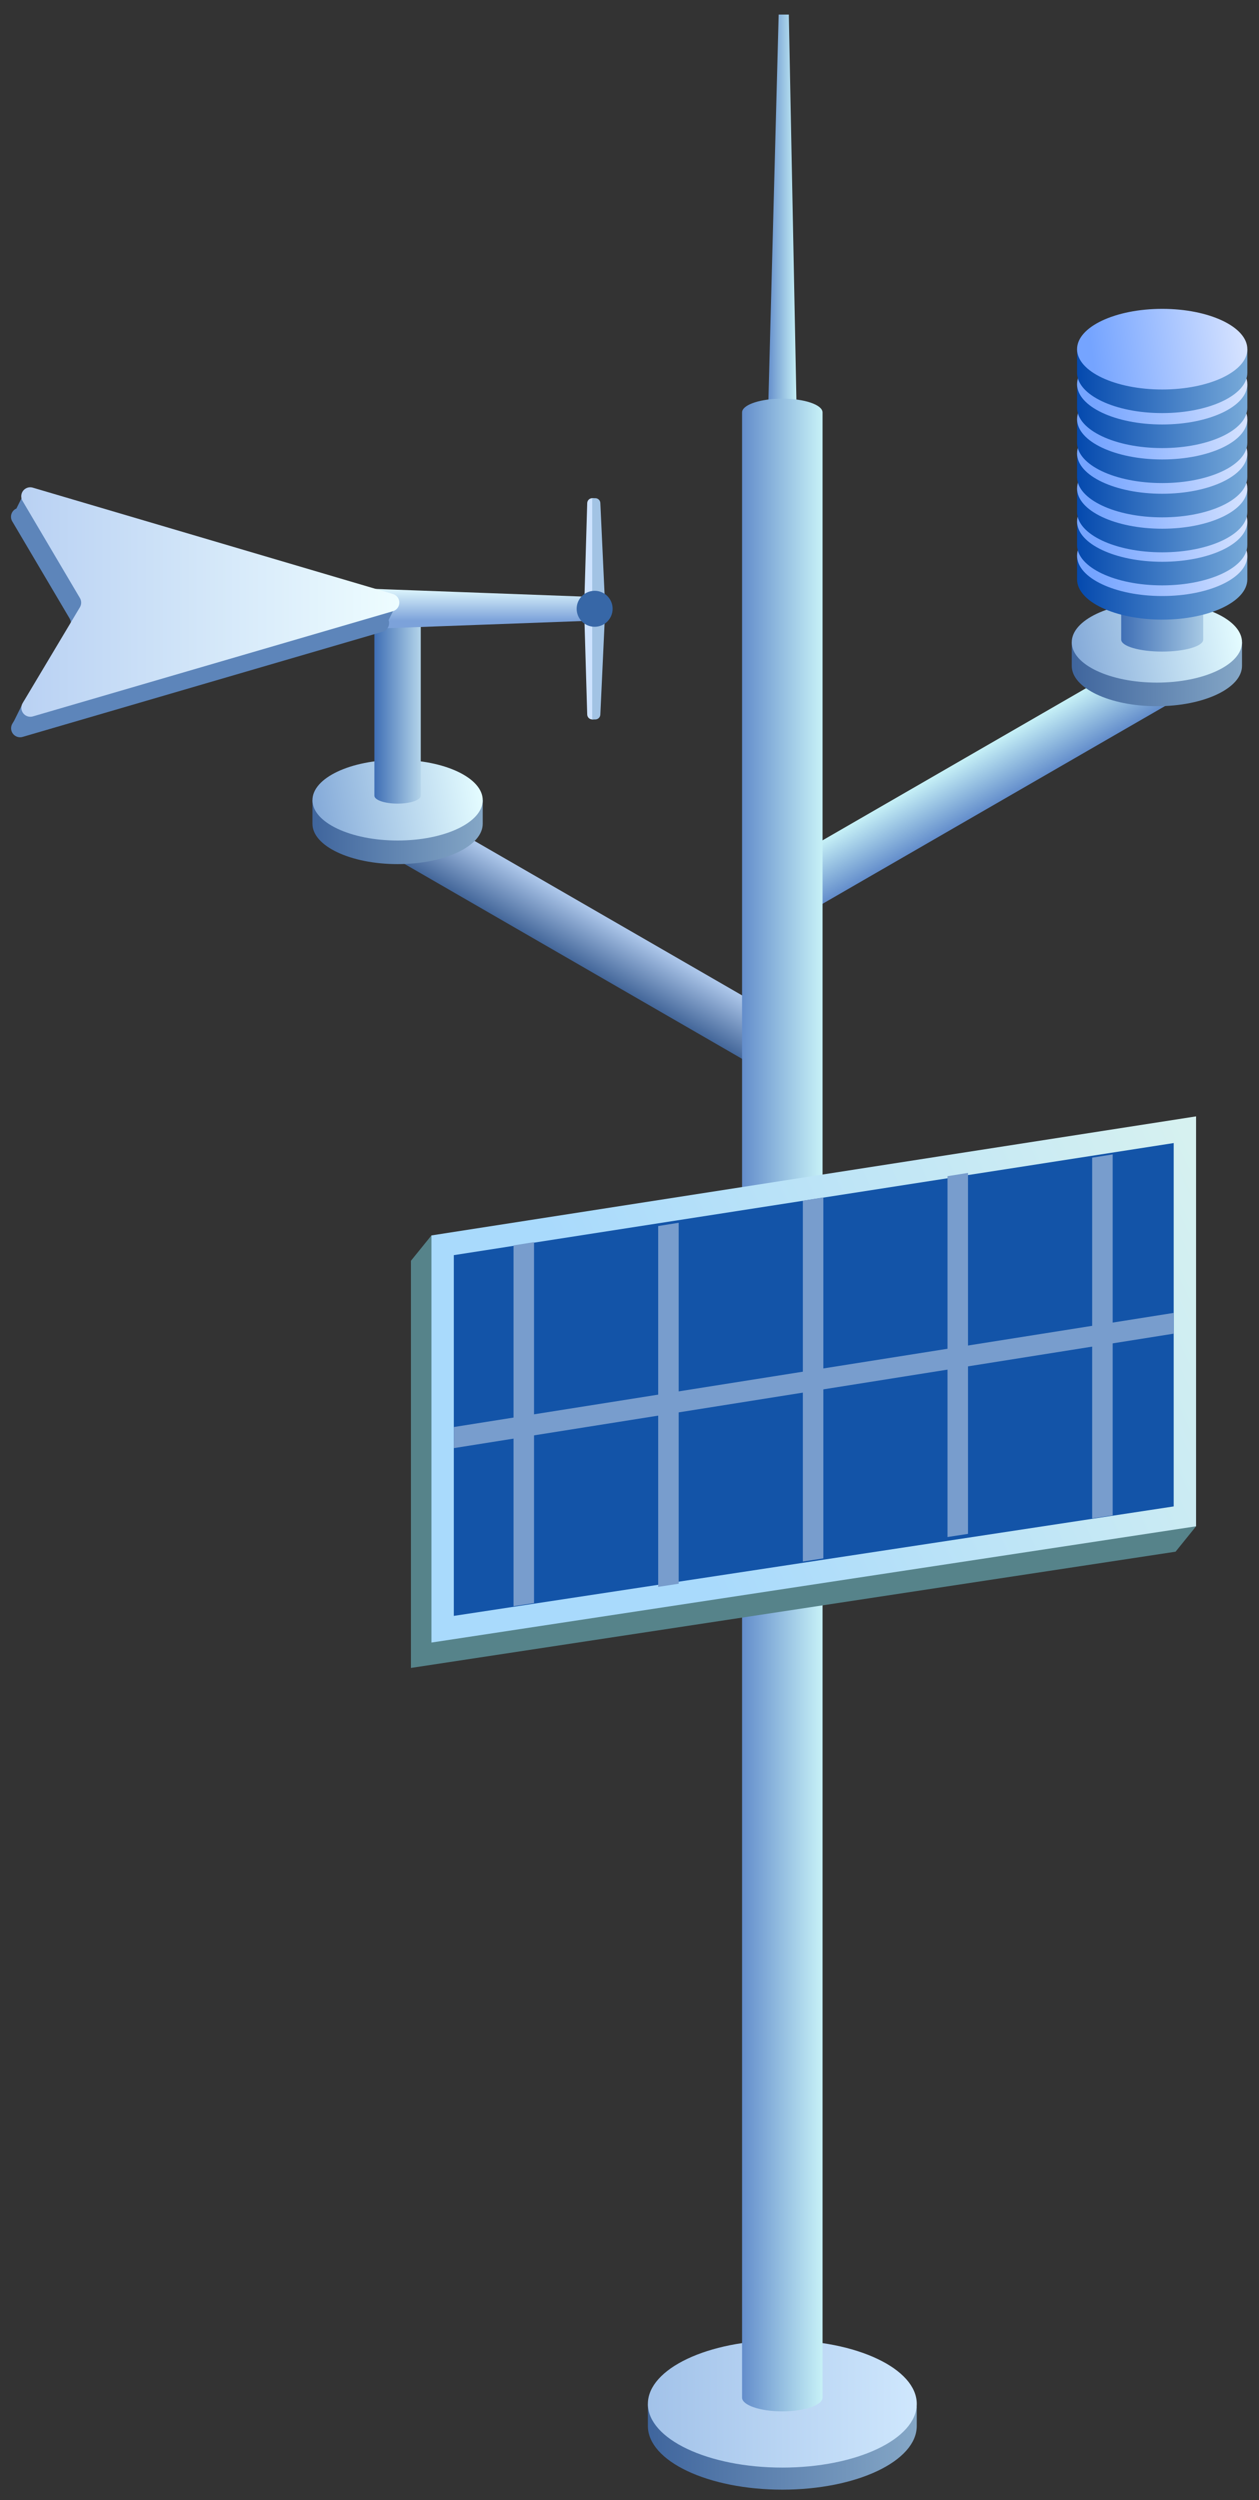 <?xml version="1.0" encoding="UTF-8"?>
<svg width="70px" height="139px" viewBox="0 0 70 139" version="1.1" xmlns="http://www.w3.org/2000/svg" xmlns:xlink="http://www.w3.org/1999/xlink">
    <rect x="0" y="0" width="70" height="139" fill="#333333" stroke="none"/>
    <title>气象站</title>
    <defs>
        <linearGradient x1="0%" y1="50%" x2="125.861%" y2="50%" id="linearGradient-1">
            <stop stop-color="#3F659D" offset="0%"></stop>
            <stop stop-color="#97B8D1" offset="100%"></stop>
        </linearGradient>
        <linearGradient x1="100%" y1="50%" x2="0%" y2="50%" id="linearGradient-2">
            <stop stop-color="#CFE7FD" offset="0%"></stop>
            <stop stop-color="#A2C2E9" offset="100%"></stop>
        </linearGradient>
        <linearGradient x1="0%" y1="50%" x2="100%" y2="50%" id="linearGradient-3">
            <stop stop-color="#638DCB" offset="0%"></stop>
            <stop stop-color="#C7F1F7" offset="100%"></stop>
        </linearGradient>
        <linearGradient x1="0%" y1="50%" x2="100%" y2="50%" id="linearGradient-4">
            <stop stop-color="#436699" offset="0%"></stop>
            <stop stop-color="#AFC9EC" offset="100%"></stop>
        </linearGradient>
        <linearGradient x1="0%" y1="50%" x2="100%" y2="50%" id="linearGradient-5">
            <stop stop-color="#638DCB" offset="0%"></stop>
            <stop stop-color="#C7F1F7" offset="100%"></stop>
        </linearGradient>
        <linearGradient x1="0%" y1="50%" x2="125.861%" y2="50%" id="linearGradient-6">
            <stop stop-color="#3F659D" offset="0%"></stop>
            <stop stop-color="#97B8D1" offset="100%"></stop>
        </linearGradient>
        <linearGradient x1="-34%" y1="61.219%" x2="100%" y2="50%" id="linearGradient-7">
            <stop stop-color="#638DCB" offset="0%"></stop>
            <stop stop-color="#E4FCFF" offset="100%"></stop>
        </linearGradient>
        <linearGradient x1="0%" y1="50%" x2="128.613%" y2="50%" id="linearGradient-8">
            <stop stop-color="#3F6FB5" offset="0%"></stop>
            <stop stop-color="#D5F1F9" offset="100%"></stop>
        </linearGradient>
        <linearGradient x1="22.588%" y1="50%" x2="100%" y2="50%" id="linearGradient-9">
            <stop stop-color="#7CA2DA" offset="0%"></stop>
            <stop stop-color="#E5FCFF" offset="100%"></stop>
        </linearGradient>
        <linearGradient x1="0%" y1="50%" x2="100%" y2="50%" id="linearGradient-10">
            <stop stop-color="#B9D1F3" offset="0%"></stop>
            <stop stop-color="#EEFDFF" offset="100%"></stop>
        </linearGradient>
        <linearGradient x1="0%" y1="50%" x2="143.918%" y2="50%" id="linearGradient-11">
            <stop stop-color="#3F6FB5" offset="0%"></stop>
            <stop stop-color="#D5F1F9" offset="100%"></stop>
        </linearGradient>
        <linearGradient x1="0%" y1="50%" x2="125.861%" y2="50%" id="linearGradient-12">
            <stop stop-color="#0449AE" offset="0%"></stop>
            <stop stop-color="#96C3E4" offset="100%"></stop>
        </linearGradient>
        <linearGradient x1="8.037%" y1="44.649%" x2="100%" y2="38.781%" id="linearGradient-13">
            <stop stop-color="#75A4FF" offset="0%"></stop>
            <stop stop-color="#D8E4FF" offset="100%"></stop>
        </linearGradient>
        <linearGradient x1="0%" y1="50%" x2="100%" y2="50%" id="linearGradient-14">
            <stop stop-color="#638DCB" offset="0%"></stop>
            <stop stop-color="#C7F1F7" offset="100%"></stop>
        </linearGradient>
        <linearGradient x1="27.431%" y1="59.605%" x2="115.577%" y2="32%" id="linearGradient-15">
            <stop stop-color="#A9DAFC" offset="0%"></stop>
            <stop stop-color="#DAF3EF" offset="100%"></stop>
        </linearGradient>
    </defs>
    <g id="页面-1" stroke="none" stroke-width="1" fill="none" fill-rule="evenodd">
        <g id="画板" transform="translate(-298, -57)">
            <g id="气象站" transform="translate(298.605, 57.811)">
                <g id="编组-23" transform="translate(35.417, 129.297)">
                    <path d="M14.949,4.768 C14.949,6.724 11.603,8.309 7.475,8.309 C3.347,8.309 -1.31670674e-10,6.724 -1.31670674e-10,4.768 L0.001,4.797 L-6.58353372e-11,4.797 L-6.58353372e-11,3.541 L0.333,3.72 C1.277,2.276 4.117,1.228 7.475,1.228 C10.928,1.228 13.834,2.337 14.692,3.844 L14.949,3.689 Z" id="形状结合" fill="url(#linearGradient-1)"></path>
                    <ellipse id="椭圆形" fill="url(#linearGradient-2)" cx="7.475" cy="3.541" rx="7.475" ry="3.541"></ellipse>
                </g>
                <path d="M52.393,29.745 L52.401,29.666 C52.479,29.281 53.13,28.979 53.921,28.979 C54.765,28.979 55.449,29.322 55.449,29.745 L55.449,29.745 L55.449,55.449 C55.449,55.872 54.765,56.215 53.921,56.215 C53.077,56.215 52.393,55.872 52.393,55.449 L52.393,55.449 L52.393,29.745 Z" id="形状结合备份-7" fill="url(#linearGradient-3)" transform="translate(53.921, 42.597) rotate(-120) translate(-53.921, -42.597) "></path>
                <path d="M28.807,37.483 L28.814,37.405 C28.893,37.019 29.543,36.718 30.335,36.718 C31.178,36.718 31.862,37.06 31.862,37.483 L31.862,37.483 L31.862,63.188 C31.862,63.61 31.178,63.953 30.335,63.953 C29.491,63.953 28.807,63.61 28.807,63.188 L28.807,63.188 L28.807,37.483 Z" id="形状结合备份-8" fill="url(#linearGradient-4)" transform="translate(30.335, 50.335) scale(-1, 1) rotate(-120) translate(-30.335, -50.335) "></path>
                <polygon id="形状结合备份-9" fill="url(#linearGradient-5)" points="42.689 0 43.253 0 43.704 22.916 42.079 22.916"></polygon>
                <g id="风向杆" transform="translate(-0, 25.941)">
                    <g id="编组-23备份-2" transform="translate(16.767, 15.494)">
                        <path d="M-4.58592275e-10,2.242 L0.895,2.242 C1.754,1.678 3.154,1.312 4.734,1.312 C6.314,1.312 7.713,1.678 8.573,2.242 L9.467,2.242 L9.467,3.554 C9.467,4.792 7.348,5.796 4.734,5.796 C2.119,5.796 -6.67046862e-10,4.792 -6.67046862e-10,3.554 L-6.67046862e-10,3.554 L-4.58592275e-10,2.242 Z" id="形状结合" fill="url(#linearGradient-6)"></path>
                        <ellipse id="椭圆形" fill="url(#linearGradient-7)" cx="4.734" cy="2.242" rx="4.734" ry="2.242"></ellipse>
                    </g>
                    <path d="M20.211,7.536 L20.219,7.485 C20.294,7.266 20.839,7.095 21.5,7.095 C22.212,7.095 22.789,7.293 22.789,7.536 L22.789,7.536 L22.789,17.486 C22.789,17.729 22.212,17.927 21.5,17.927 C20.788,17.927 20.211,17.729 20.211,17.486 L20.211,17.486 L20.211,7.536 Z" id="形状结合备份-10" fill="url(#linearGradient-8)"></path>
                    <g transform="translate(-0, 0)">
                        <path d="M24.413,-0.948 C25.09,-0.948 25.638,-0.674 25.638,-0.335 L25.638,-0.335 L25.068,15.139 L23.758,15.139 L23.188,-0.335 L23.197,-0.406 C23.267,-0.712 23.785,-0.948 24.413,-0.948 Z" id="形状结合备份-11" fill="url(#linearGradient-9)" transform="translate(24.413, 7.095) rotate(-90) translate(-24.413, -7.095) "></path>
                        <g id="翼" transform="translate(31.88, 0.945)">
                            <g id="编组-13备份-5" transform="translate(-0, -0)">
                                <path d="M0.444,0 C0.596,0 0.72,0.121 0.724,0.272 L0.886,5.862 C0.891,6.007 0.783,6.13 0.641,6.148 L0.606,6.15 L0.606,6.15 L0.28,6.15 C0.135,6.15 0.015,6.039 0.001,5.897 L0,5.866 L0,5.866 L0.164,0.272 C0.169,0.121 0.293,0 0.444,0 Z" id="矩形" fill="#CEE3FF"></path>
                                <path d="M0.613,0 C0.763,0 0.887,0.118 0.894,0.267 L1.153,5.857 C1.161,6.012 1.041,6.143 0.886,6.15 L0.873,6.15 L0.443,6.15 L0.443,0 L0.613,0 Z" id="路径" fill="#A2C3E4"></path>
                            </g>
                            <g id="编组-13备份-6" transform="translate(0.577, 9.226) scale(1, -1) translate(-0.577, -9.226) translate(-0, 6.15)">
                                <path d="M0.444,0 C0.596,0 0.72,0.121 0.724,0.272 L0.886,5.862 C0.891,6.007 0.783,6.13 0.641,6.148 L0.606,6.15 L0.606,6.15 L0.28,6.15 C0.135,6.15 0.015,6.039 0.001,5.897 L0,5.866 L0,5.866 L0.164,0.272 C0.169,0.121 0.293,0 0.444,0 Z" id="矩形" fill="#CEE3FF"></path>
                                <path d="M0.613,0 C0.763,0 0.887,0.118 0.894,0.267 L1.153,5.857 C1.161,6.012 1.041,6.143 0.886,6.15 L0.873,6.15 L0.443,6.15 L0.443,0 L0.613,0 Z" id="路径" fill="#A2C3E4"></path>
                            </g>
                            <ellipse id="椭圆形备份-28" fill="#3767A7" transform="translate(0.577, 6.15) rotate(-360) translate(-0.577, -6.15) " cx="0.577" cy="6.15" rx="1" ry="1"></ellipse>
                        </g>
                        <g id="编组-24" transform="translate(-0, 0)">
                            <path d="M0.727,0.678 L1.671,1.801 L19.444,7.049 L21.369,6.988 L21,7.724 C21.034,7.82 21.039,7.928 21.008,8.033 C20.96,8.196 20.832,8.324 20.669,8.371 L0.652,14.218 C0.387,14.295 0.11,14.143 0.032,13.878 C-0.007,13.745 0.012,13.601 0.083,13.481 L0.184,13.311 L0.736,12.199 L0.774,12.323 L3.268,8.149 C3.362,7.992 3.362,7.796 3.269,7.638 L0.076,2.234 C-0.064,1.996 0.014,1.689 0.252,1.549 L0.306,1.522 L0.727,0.678 Z" id="形状结合" fill="#5D85BA"></path>
                            <path d="M1.218,0.36 L21.24,6.272 C21.505,6.35 21.656,6.628 21.578,6.893 C21.53,7.056 21.402,7.183 21.239,7.231 L1.223,13.078 C0.957,13.155 0.68,13.003 0.602,12.738 C0.563,12.604 0.582,12.461 0.653,12.341 L3.838,7.009 C3.932,6.852 3.932,6.656 3.839,6.498 L0.646,1.094 C0.506,0.856 0.585,0.549 0.822,0.409 C0.942,0.338 1.085,0.32 1.218,0.36 Z" id="路径-58" fill="url(#linearGradient-10)"></path>
                        </g>
                    </g>
                </g>
                <g id="风向杆备份" transform="translate(58.983, 16.36)">
                    <g id="编组-23备份-2" transform="translate(-0, 16.296)">
                        <path d="M-4.58606486e-10,2.242 L0.895,2.242 C1.754,1.678 3.154,1.312 4.734,1.312 C6.314,1.312 7.713,1.678 8.573,2.242 L9.467,2.242 L9.467,3.554 C9.467,4.792 7.348,5.796 4.734,5.796 C2.119,5.796 -6.67061073e-10,4.792 -6.67061073e-10,3.554 L-6.67061073e-10,3.554 L-4.58606486e-10,2.242 Z" id="形状结合" fill="url(#linearGradient-6)"></path>
                        <ellipse id="椭圆形" fill="url(#linearGradient-7)" cx="4.734" cy="2.242" rx="4.734" ry="2.242"></ellipse>
                    </g>
                    <path d="M5.03,13.537 C6.289,13.537 7.31,13.834 7.31,14.201 L7.31,14.201 L7.31,18.39 C7.31,18.757 6.289,19.055 5.03,19.055 C3.77,19.055 2.75,18.757 2.75,18.39 L2.75,18.39 L2.75,14.201 L2.758,14.144 C2.858,13.804 3.837,13.537 5.03,13.537 Z" id="形状结合备份-10" fill="url(#linearGradient-11)"></path>
                    <g id="编组-23备份-3" transform="translate(0.296, 11.483)">
                        <path d="M-4.58606486e-10,2.242 L0.895,2.242 C1.754,1.678 3.154,1.312 4.734,1.312 C6.314,1.312 7.713,1.678 8.573,2.242 L9.467,2.242 L9.467,3.554 C9.467,4.792 7.348,5.796 4.734,5.796 C2.119,5.796 -6.67061073e-10,4.792 -6.67061073e-10,3.554 L-6.67061073e-10,3.554 L-4.58606486e-10,2.242 Z" id="形状结合" fill="url(#linearGradient-12)"></path>
                        <ellipse id="椭圆形" fill="url(#linearGradient-13)" cx="4.734" cy="2.242" rx="4.734" ry="2.242"></ellipse>
                    </g>
                    <g id="编组-23备份-4" transform="translate(0.296, 9.578)">
                        <path d="M-4.58606486e-10,2.242 L0.895,2.242 C1.754,1.678 3.154,1.312 4.734,1.312 C6.314,1.312 7.713,1.678 8.573,2.242 L9.467,2.242 L9.467,3.554 C9.467,4.792 7.348,5.796 4.734,5.796 C2.119,5.796 -6.67061073e-10,4.792 -6.67061073e-10,3.554 L-6.67061073e-10,3.554 L-4.58606486e-10,2.242 Z" id="形状结合" fill="url(#linearGradient-12)"></path>
                        <ellipse id="椭圆形" fill="url(#linearGradient-13)" cx="4.734" cy="2.242" rx="4.734" ry="2.242"></ellipse>
                    </g>
                    <g id="编组-23备份-5" transform="translate(0.296, 7.741)">
                        <path d="M-4.58606486e-10,2.242 L0.895,2.242 C1.754,1.678 3.154,1.312 4.734,1.312 C6.314,1.312 7.713,1.678 8.573,2.242 L9.467,2.242 L9.467,3.554 C9.467,4.792 7.348,5.796 4.734,5.796 C2.119,5.796 -6.67061073e-10,4.792 -6.67061073e-10,3.554 L-6.67061073e-10,3.554 L-4.58606486e-10,2.242 Z" id="形状结合" fill="url(#linearGradient-12)"></path>
                        <ellipse id="椭圆形" fill="url(#linearGradient-13)" cx="4.734" cy="2.242" rx="4.734" ry="2.242"></ellipse>
                    </g>
                    <g id="编组-23备份-6" transform="translate(0.296, 5.796)">
                        <path d="M-4.58606486e-10,2.242 L0.895,2.242 C1.754,1.678 3.154,1.312 4.734,1.312 C6.314,1.312 7.713,1.678 8.573,2.242 L9.467,2.242 L9.467,3.554 C9.467,4.792 7.348,5.796 4.734,5.796 C2.119,5.796 -6.67061073e-10,4.792 -6.67061073e-10,3.554 L-6.67061073e-10,3.554 L-4.58606486e-10,2.242 Z" id="形状结合" fill="url(#linearGradient-12)"></path>
                        <ellipse id="椭圆形" fill="url(#linearGradient-13)" cx="4.734" cy="2.242" rx="4.734" ry="2.242"></ellipse>
                    </g>
                    <g id="编组-23备份-7" transform="translate(0.296, 3.89)">
                        <path d="M-4.58606486e-10,2.242 L0.895,2.242 C1.754,1.678 3.154,1.312 4.734,1.312 C6.314,1.312 7.713,1.678 8.573,2.242 L9.467,2.242 L9.467,3.554 C9.467,4.792 7.348,5.796 4.734,5.796 C2.119,5.796 -6.67061073e-10,4.792 -6.67061073e-10,3.554 L-6.67061073e-10,3.554 L-4.58606486e-10,2.242 Z" id="形状结合" fill="url(#linearGradient-12)"></path>
                        <ellipse id="椭圆形" fill="url(#linearGradient-13)" cx="4.734" cy="2.242" rx="4.734" ry="2.242"></ellipse>
                    </g>
                    <g id="编组-23备份-8" transform="translate(0.296, 1.945)">
                        <path d="M-4.58606486e-10,2.242 L0.895,2.242 C1.754,1.678 3.154,1.312 4.734,1.312 C6.314,1.312 7.713,1.678 8.573,2.242 L9.467,2.242 L9.467,3.554 C9.467,4.792 7.348,5.796 4.734,5.796 C2.119,5.796 -6.67061073e-10,4.792 -6.67061073e-10,3.554 L-6.67061073e-10,3.554 L-4.58606486e-10,2.242 Z" id="形状结合" fill="url(#linearGradient-12)"></path>
                        <ellipse id="椭圆形" fill="url(#linearGradient-13)" cx="4.734" cy="2.242" rx="4.734" ry="2.242"></ellipse>
                    </g>
                    <g id="编组-23备份-9" transform="translate(0.296, 0)">
                        <path d="M-4.58606486e-10,2.242 L0.895,2.242 C1.754,1.678 3.154,1.312 4.734,1.312 C6.314,1.312 7.713,1.678 8.573,2.242 L9.467,2.242 L9.467,3.554 C9.467,4.792 7.348,5.796 4.734,5.796 C2.119,5.796 -6.67061073e-10,4.792 -6.67061073e-10,3.554 L-6.67061073e-10,3.554 L-4.58606486e-10,2.242 Z" id="形状结合" fill="url(#linearGradient-12)"></path>
                        <ellipse id="椭圆形" fill="url(#linearGradient-13)" cx="4.734" cy="2.242" rx="4.734" ry="2.242"></ellipse>
                    </g>
                </g>
                <path d="M40.654,22.119 L40.662,22.053 C40.76,21.661 41.721,21.353 42.892,21.353 C44.127,21.353 45.129,21.696 45.129,22.119 L45.129,22.119 L45.129,132.488 C45.129,132.91 44.127,133.253 42.892,133.253 C41.656,133.253 40.654,132.91 40.654,132.488 L40.654,132.488 L40.654,22.119 Z" id="形状结合" fill="url(#linearGradient-14)"></path>
                <g id="太阳能" transform="translate(22.243, 61.256)">
                    <polygon id="路径-62备份" fill="#56838A" points="0 8.029 1.14 6.619 1.934 7.728 42.513 1.411 42.513 21.809 43.653 22.791 42.513 24.202 0 30.665"></polygon>
                    <polygon id="路径-62" fill="url(#linearGradient-15)" points="1.14 6.619 43.653 0 43.653 22.791 1.14 29.254"></polygon>
                    <polygon id="路径-62" fill="#1354A8" points="2.384 7.715 42.409 1.483 42.409 21.686 2.384 27.771"></polygon>
                    <polygon id="矩形" fill="#789DCD" points="5.704 7.174 6.844 6.992 6.844 27.06 5.704 27.235"></polygon>
                    <polygon id="矩形备份-21" fill="#789DCD" points="13.747 6.097 14.887 5.916 14.887 25.984 13.747 26.159"></polygon>
                    <polygon id="矩形备份-22" fill="#789DCD" points="21.79 4.687 22.93 4.505 22.93 24.573 21.79 24.748"></polygon>
                    <polygon id="矩形备份-23" fill="#789DCD" points="29.833 3.325 30.973 3.143 30.973 23.211 29.833 23.387"></polygon>
                    <polygon id="矩形备份-24" fill="#789DCD" points="37.876 2.296 39.016 2.115 39.016 22.183 37.876 22.358"></polygon>
                    <polygon id="矩形备份-25" fill="#789DCD" transform="translate(22.397, 14.685) rotate(-99) translate(-22.397, -14.685) " points="21.815 -5.669 22.973 -5.485 22.979 35.04 21.839 34.859"></polygon>
                </g>
            </g>
        </g>
    </g>
</svg>